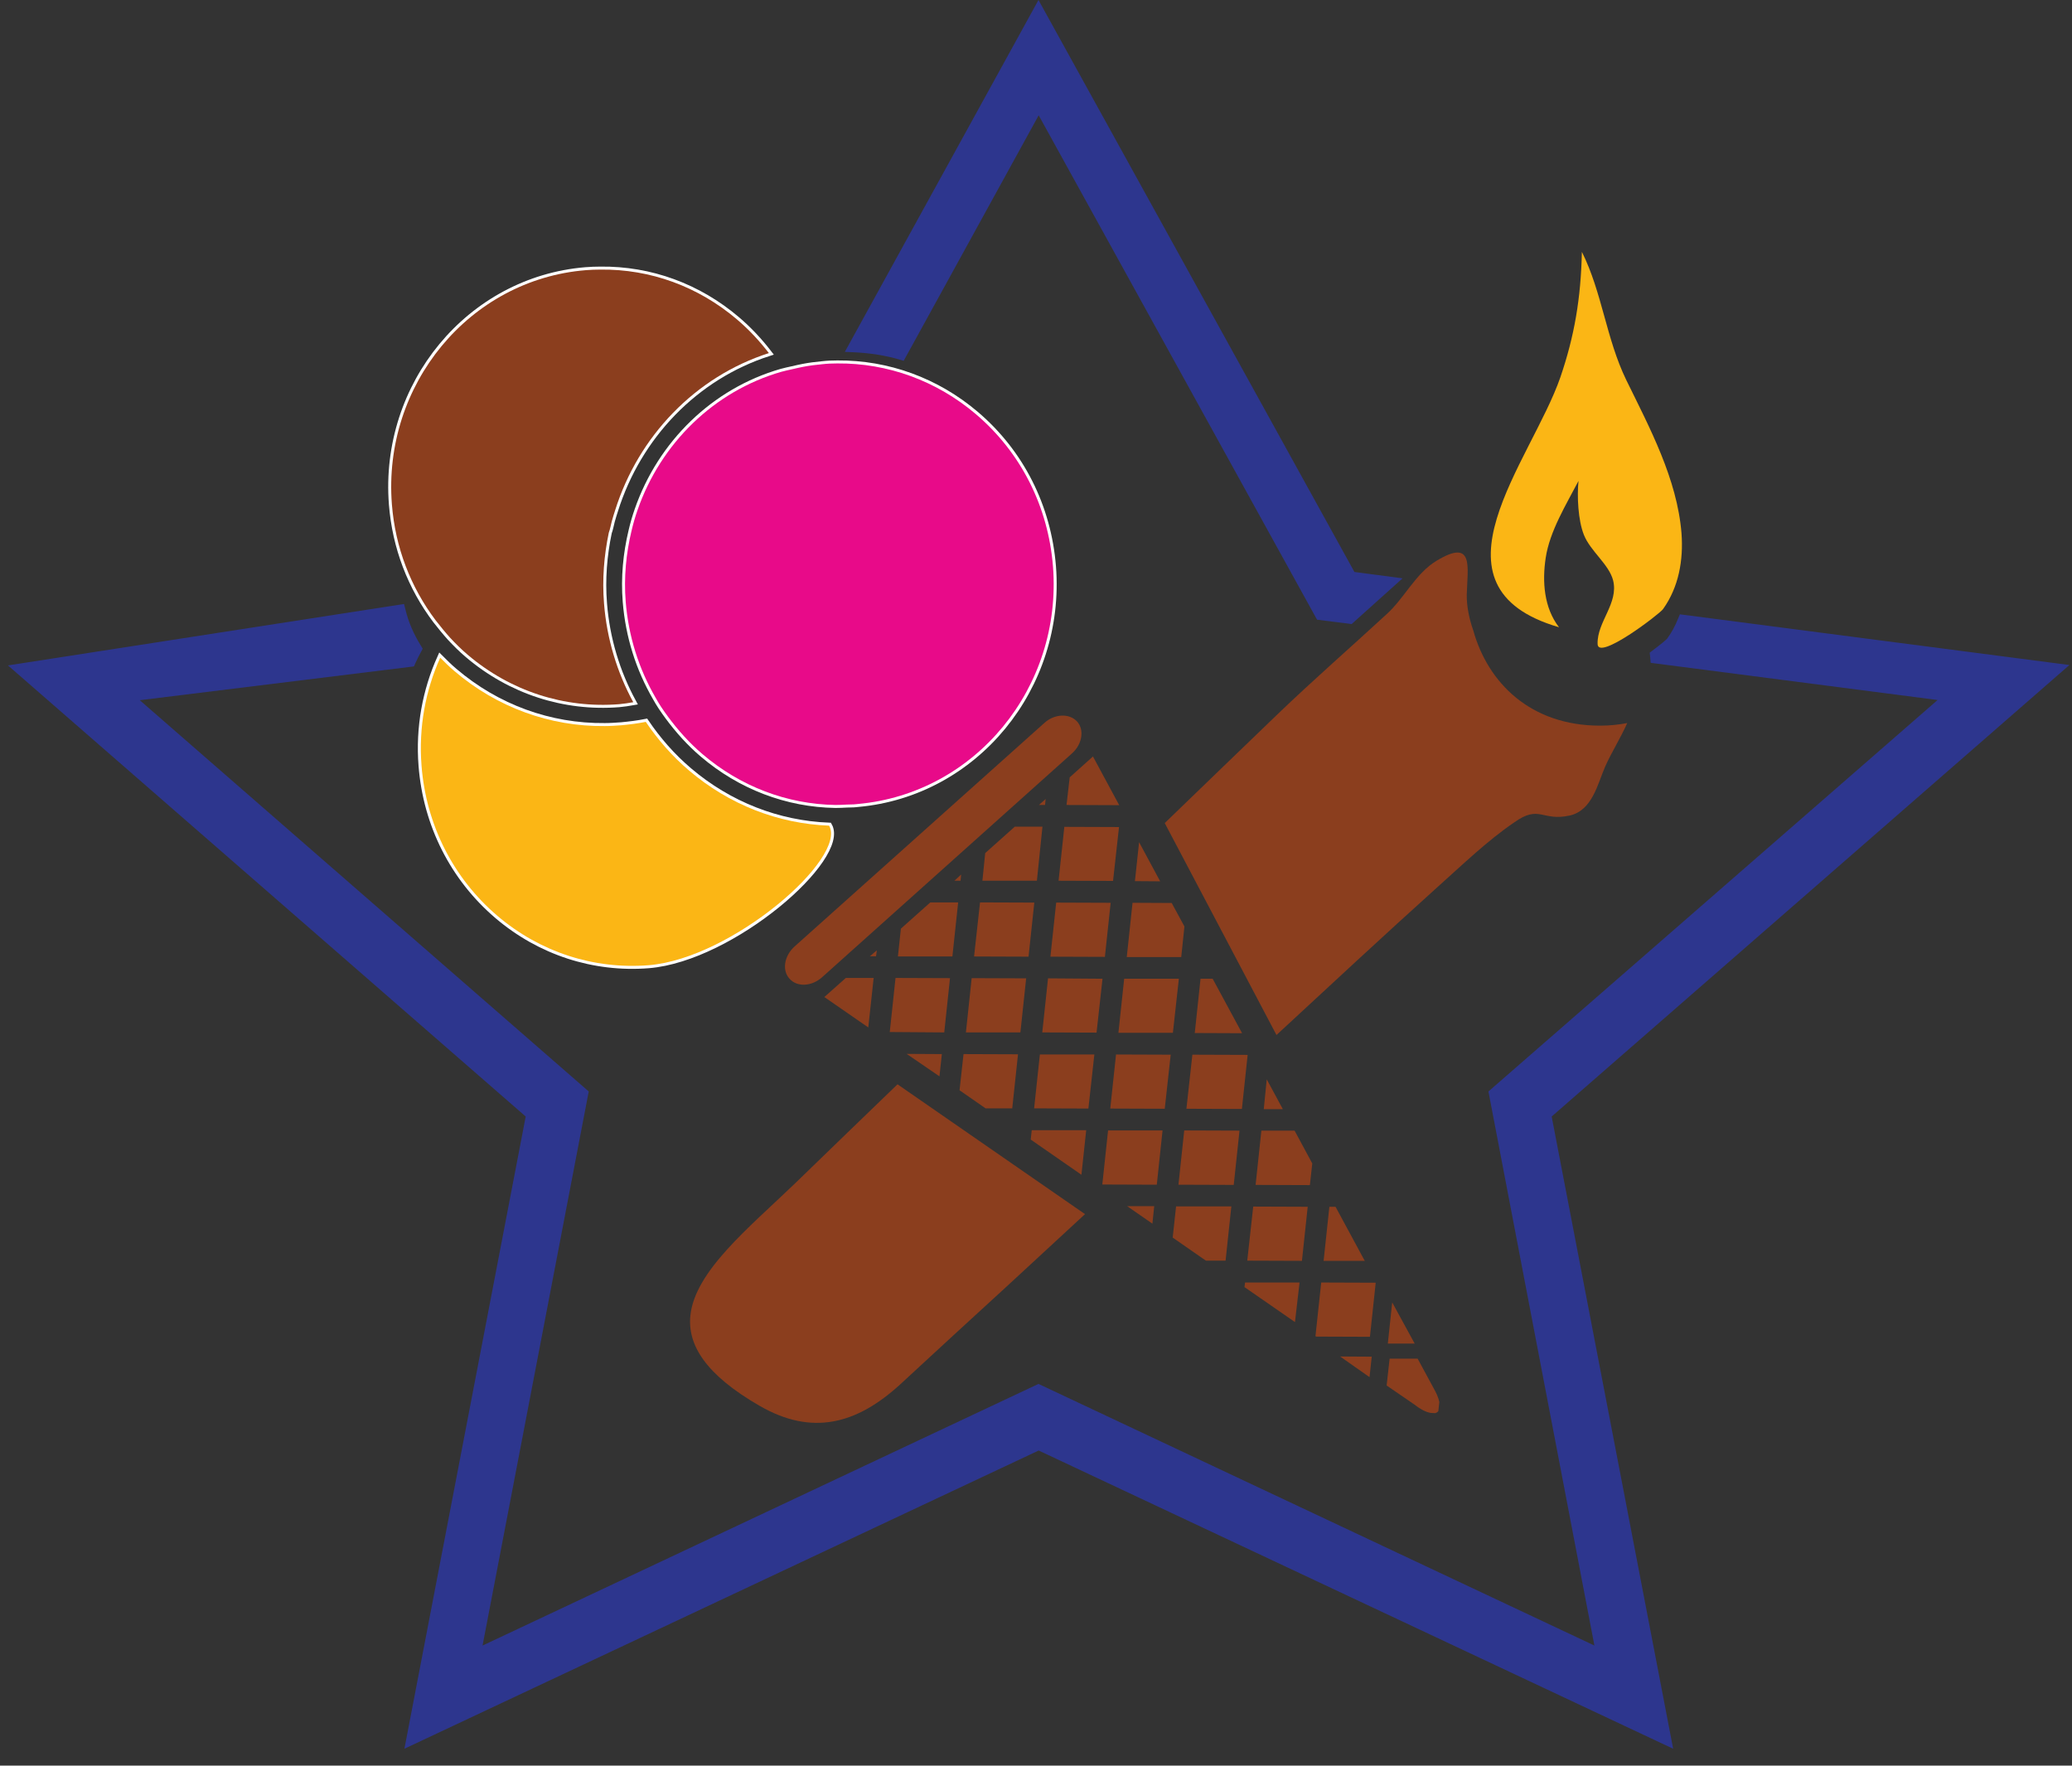 <?xml version="1.0" encoding="utf-8"?>
<!-- Generator: Adobe Illustrator 22.0.0, SVG Export Plug-In . SVG Version: 6.00 Build 0)  -->
<svg version="1.1" id="Layer_1" xmlns="http://www.w3.org/2000/svg" xmlns:xlink="http://www.w3.org/1999/xlink" x="0px" y="0px"
	 viewBox="0 0 1042.1 888.1" style="enable-background:new 0 0 1042.1 888.1;" xml:space="preserve">
<rect x="0" y="0" width="1042.1" height="888.1" fill="#333333" stroke="none"/>
<style type="text/css">
	.st0{fill:#8B3E1E;}
	.st1{fill:#FBB615;}
	.st2{fill:#FFFFFF;stroke:#FFFFFF;stroke-width:3;stroke-miterlimit:10;}
	.st3{fill:#2D368E;}
	.st4{fill:#E80A89;}
</style>
<g>
	<g>
		<path class="st0" d="M804.8,365c-35.2,0-56.5-21.7-63.8-47.8c-2.1-6-3.4-12.3-3.3-18.2c0.4-14,3.7-28.3-15.1-17
			c-10.7,6.4-16.3,19-25.4,27.1c-18.1,16.7-36.7,32.9-54.5,50c-19,18.3-38,36.6-56.9,54.9L642,520.6c27-25,54-50.1,81.3-74.7
			c12.1-10.8,24.7-23,38.2-32.2c12.9-9.2,13.9-0.4,28-3.5c11.4-2.6,14-15.9,17.8-24.6c3.2-7.2,7.8-14.4,11.1-21.9
			C814.2,364.5,809.6,365,804.8,365z"/>
		<path class="st0" d="M382,707.1c26.3,15.2,48.8,9.4,70.9-10.9c17.8-16.5,35.6-32.8,53.5-49.2c13.1-12.1,26.2-24.2,39.3-36.3
			l-94.3-65.3c-17.2,16.6-34.4,33.2-51.5,49.8c-23.5,22.6-50.5,44.3-52.7,66.7C345.8,676.5,354.8,691.4,382,707.1z"/>
		<path class="st1" d="M784.1,315.5c-7.6-9.8-8.5-23-6.7-34.9c2-13.4,10.4-27,16.5-38.7c-0.8,7.8-0.2,19.8,2.7,27.1
			c3.3,8.3,12.6,14.8,14.7,22.9c2.9,11.6-8.1,20.8-7.8,32c0.1,8.7,31.1-15,32.9-17.5c8-11.2,10.3-24.8,9.3-38.2
			c-2.2-27.3-16-53-27.8-77.1c-10.1-20.8-12.1-44-22.3-64.4c-0.5,23.5-3.8,42.5-10.8,63C770.2,232,714.3,295.2,784.1,315.5z"/>
		<g>
			<path class="st2" d="M346.6,387.6c-8.5-7.2-15.7-15.5-21.8-24.5c-4,0.8-8.1,1.3-12.3,1.7c-2.8,0.2-5.5,0.4-8.3,0.4
				c-27.6,0.3-54.3-9.4-75.7-27.7c-2.5-2.1-4.8-4.4-7.1-6.7c-7.4,16.5-10.9,35-9.4,54.3c2.3,29.7,15.9,56.6,38.2,75.6
				c21.4,18.2,48.4,27,76.1,24.8c42.1-3.5,99.9-54,90.7-70.2C391.3,414.3,366.7,404.7,346.6,387.6z"/>
			<path class="st2" d="M307.7,262.2c0.5-1.9,1.1-3.7,1.7-5.6c11.7-37.2,40.3-67.1,77.3-79c-4.7-6.1-10-11.8-16-16.9
				c-19.5-16.6-43.6-25.4-68.7-25.1c-2.5,0-5,0.1-7.5,0.3c-58.4,4.8-102.1,57.6-97.4,117.8c1.7,21.6,9.4,41.6,22,58.3
				c1.2,1.5,2.4,3,3.6,4.5c1.2,1.4,2.4,2.9,3.7,4.3c2.8,3,5.7,5.9,8.9,8.6c21.4,18.2,48.5,27,76.1,24.8c2.4-0.2,4.8-0.6,7.1-1
				c-8.2-15.1-13.3-31.9-14.7-49.6c-1-12.3,0-24.2,2.4-35.7C306.9,266,307.2,264.1,307.7,262.2z"/>
			<path class="st2" d="M529.6,285c-2.4-30.2-16.1-57.4-38.8-76.7c-19.8-16.8-44.3-25.7-69.7-25.5c-2.5,0-5,0.1-7.6,0.4
				c-3.2,0.3-6.4,0.7-9.5,1.3c-1.8,0.3-3.6,0.8-5.5,1.2c-1.8,0.4-3.7,0.8-5.5,1.3c-34,9.8-60.7,36.1-72.3,69.4
				c-0.6,1.8-1.2,3.5-1.7,5.3c-0.5,1.8-1,3.6-1.4,5.4c-2.7,11.3-3.9,23.3-2.9,35.6c1.4,17.4,6.6,33.7,15,48.2
				c0.9,1.6,1.9,3.3,2.9,4.8c1,1.6,2.2,3.1,3.3,4.7c5.1,6.9,10.9,13.4,17.5,19c19,16.2,42.4,25.1,66.8,25.5c1.9,0,3.8-0.1,5.6-0.2
				c1.6-0.1,3.2,0,4.8-0.2c0.3,0,0.6-0.1,0.9-0.1C490.5,399.1,534.3,345.8,529.6,285z"/>
		</g>
		<g>
			<path class="st3" d="M452.2,180.8l2.3,0.7L522.4,58l140,253.7l17.4,2.2l25.6-23l-24.2-3.2L522.3,0l-97.4,177l4.8,0.2
				C437.7,177.6,445.3,178.8,452.2,180.8z"/>
			<path class="st3" d="M1040.8,334.5L844.9,309l-0.9,2.1c-1.5,3.8-3.3,7.1-5.5,10.1c-0.5,0.6-3.2,2.9-7.5,6.1l-1.3,1l0.2,1.7
				c0,0.2,0,0.4,0.1,0.6c0,0.1,0,0.2,0,0.4l0.2,2.4l144.3,18.7L748.6,549l53.3,278.7L522.3,696.1L242.7,827.7L296.1,549L70.3,352.2
				l137.9-17l0.7-1.6c0.9-2,1.9-4,2.9-5.8l0.8-1.5l-0.9-1.5c-3.6-5.8-6.3-11.9-7.8-18.3l-0.7-2.7L4,334.7l260.4,226.9l-61,318
				l319-150l319.1,150l-61.1-318L1040.8,334.5z"/>
		</g>
		<g>
			<path class="st1" d="M346.6,387.6c-8.5-7.2-15.7-15.5-21.8-24.5c-4,0.8-8.1,1.3-12.3,1.7c-2.8,0.2-5.5,0.4-8.3,0.4
				c-27.6,0.3-54.3-9.4-75.7-27.7c-2.5-2.1-4.8-4.4-7.1-6.7c-7.4,16.5-10.9,35-9.4,54.3c2.3,29.7,15.9,56.6,38.2,75.6
				c21.4,18.2,48.4,27,76.1,24.8c42.1-3.5,99.9-54,90.7-70.2C391.3,414.3,366.7,404.7,346.6,387.6z"/>
			<path class="st0" d="M307.7,262.2c0.5-1.9,1.1-3.7,1.7-5.6c11.7-37.2,40.3-67.1,77.3-79c-4.7-6.1-10-11.8-16-16.9
				c-19.5-16.6-43.6-25.4-68.7-25.1c-2.5,0-5,0.1-7.5,0.3c-58.4,4.8-102.1,57.6-97.4,117.8c1.7,21.6,9.4,41.6,22,58.3
				c1.2,1.5,2.4,3,3.6,4.5c1.2,1.4,2.4,2.9,3.7,4.3c2.8,3,5.7,5.9,8.9,8.6c21.4,18.2,48.5,27,76.1,24.8c2.4-0.2,4.8-0.6,7.1-1
				c-8.2-15.1-13.3-31.9-14.7-49.6c-1-12.3,0-24.2,2.4-35.7C306.9,266,307.2,264.1,307.7,262.2z"/>
			<path class="st4" d="M529.6,285c-2.4-30.2-16.1-57.4-38.8-76.7c-19.8-16.8-44.3-25.7-69.7-25.5c-2.5,0-5,0.1-7.6,0.4
				c-3.2,0.3-6.4,0.7-9.5,1.3c-1.8,0.3-3.6,0.8-5.5,1.2c-1.8,0.4-3.7,0.8-5.5,1.3c-34,9.8-60.7,36.1-72.3,69.4
				c-0.6,1.8-1.2,3.5-1.7,5.3c-0.5,1.8-1,3.6-1.4,5.4c-2.7,11.3-3.9,23.3-2.9,35.6c1.4,17.4,6.6,33.7,15,48.2
				c0.9,1.6,1.9,3.3,2.9,4.8c1,1.6,2.2,3.1,3.3,4.7c5.1,6.9,10.9,13.4,17.5,19c19,16.2,42.4,25.1,66.8,25.5c1.9,0,3.8-0.1,5.6-0.2
				c1.6-0.1,3.2,0,4.8-0.2c0.3,0,0.6-0.1,0.9-0.1C490.5,399.1,534.3,345.8,529.6,285z"/>
		</g>
	</g>
	<g>
		<polygon class="st0" points="572.9,423.6 570.8,443.2 583.5,443.3 		"/>
		<polygon class="st0" points="562.8,416 535.3,415.9 532.4,443 559.8,443.1 		"/>
		<polygon class="st0" points="524.3,415.8 510.4,415.8 495.5,429.1 494.1,443 521.5,443 		"/>
		<polygon class="st0" points="512,530.3 484.6,530.2 482.6,548.4 495.7,557.5 509.1,557.5 		"/>
		<polygon class="st0" points="558.6,454.1 531.2,454 528.3,481.2 555.7,481.3 		"/>
		<polygon class="st0" points="595.7,466 589.3,454.2 569.6,454.1 566.7,481.4 594.1,481.4 		"/>
		<polygon class="st0" points="483.4,439.9 480,443 483.1,443 		"/>
		<polygon class="st0" points="516.1,492.1 488.7,492 485.8,519.3 513.2,519.3 		"/>
		<polygon class="st0" points="520.2,454 492.9,453.9 489.9,481.1 517.3,481.2 		"/>
		<path class="st0" d="M713,683.4l-14.1,0l-1.5,13.5l14,9.6c3.3,2.6,6.1,3.9,8.3,4.2l2.2,0.1c0.6-0.2,1.1-0.5,1.5-1l0.5-4.6
			c-0.4-2-1.4-4.4-3-7.2L713,683.4z"/>
		<polygon class="st0" points="451.6,481.1 479,481.1 481.9,453.9 467.9,453.9 453.1,467.1 		"/>
		<polygon class="st0" points="441,478 437.5,481 440.6,481 		"/>
		<polygon class="st0" points="436.7,516.8 439.4,491.9 425.4,491.9 414.6,501.5 		"/>
		<polygon class="st0" points="518.9,568.5 518.4,573.2 543.9,590.9 546.3,568.5 		"/>
		<polygon class="st0" points="477.8,492 450.4,491.9 447.5,519.1 474.9,519.3 		"/>
		<polygon class="st0" points="456,530.1 472.5,541.4 473.7,530.2 		"/>
		<polygon class="st0" points="525.9,401.9 522.5,404.9 525.6,404.9 		"/>
		<polygon class="st0" points="549.7,380.5 538,391 536.4,404.9 562.9,405 		"/>
		<polygon class="st0" points="623.4,568.7 595.6,568.6 592.7,595.9 620.5,596 		"/>
		<polygon class="st0" points="657.7,607 630.3,606.9 627.3,634.1 654.8,634.2 		"/>
		<polygon class="st0" points="671.7,607 668.6,607 665.7,634.2 686.4,634.2 		"/>
		<polygon class="st0" points="626.2,645.1 625.9,647.4 651.3,665 653.6,645.1 		"/>
		<polygon class="st0" points="550.4,530.4 523,530.4 520.1,557.5 547.4,557.6 		"/>
		<polygon class="st0" points="691.9,645.2 664.5,645.1 661.6,672.1 662,672.3 689,672.4 		"/>
		<polygon class="st0" points="700.2,655.1 698,675.8 711.5,675.8 		"/>
		<polygon class="st0" points="619.3,606.8 591.5,606.8 589.8,622.5 606.5,634.1 616.4,634.1 		"/>
		<polygon class="st0" points="674,682.3 688.8,692.7 689.9,682.4 		"/>
		<polygon class="st0" points="660,585.2 651.1,568.7 634.4,568.7 631.5,596 658.8,596.1 		"/>
		<polygon class="st0" points="592.9,492.3 565.4,492.3 562.5,519.5 589.9,519.5 		"/>
		<polygon class="st0" points="609.9,492.3 603.8,492.3 600.9,519.6 624.7,519.7 		"/>
		<polygon class="st0" points="554.5,492.3 527.1,492.1 524.2,519.3 551.5,519.4 		"/>
		<polygon class="st0" points="637.1,542.9 635.6,557.9 645.2,557.9 		"/>
		<polygon class="st0" points="566.9,606.7 579.6,615.5 580.5,606.7 		"/>
		<polygon class="st0" points="627.5,530.6 599.7,530.5 596.7,557.7 624.6,557.8 		"/>
		<polygon class="st0" points="584.7,568.6 557.3,568.6 554.4,595.8 581.8,595.9 		"/>
		<polygon class="st0" points="588.8,530.5 561.3,530.4 558.4,557.6 585.8,557.7 		"/>
		<path class="st0" d="M525.3,363.6L399.6,476.1c-5.2,4.7-6.4,12-2.5,16.2c3.8,4.3,11.1,3.9,16.3-0.7L539.1,379
			c5.2-4.6,6.4-11.9,2.6-16.1C537.8,358.7,530.4,359,525.3,363.6"/>
	</g>
</g>
</svg>
